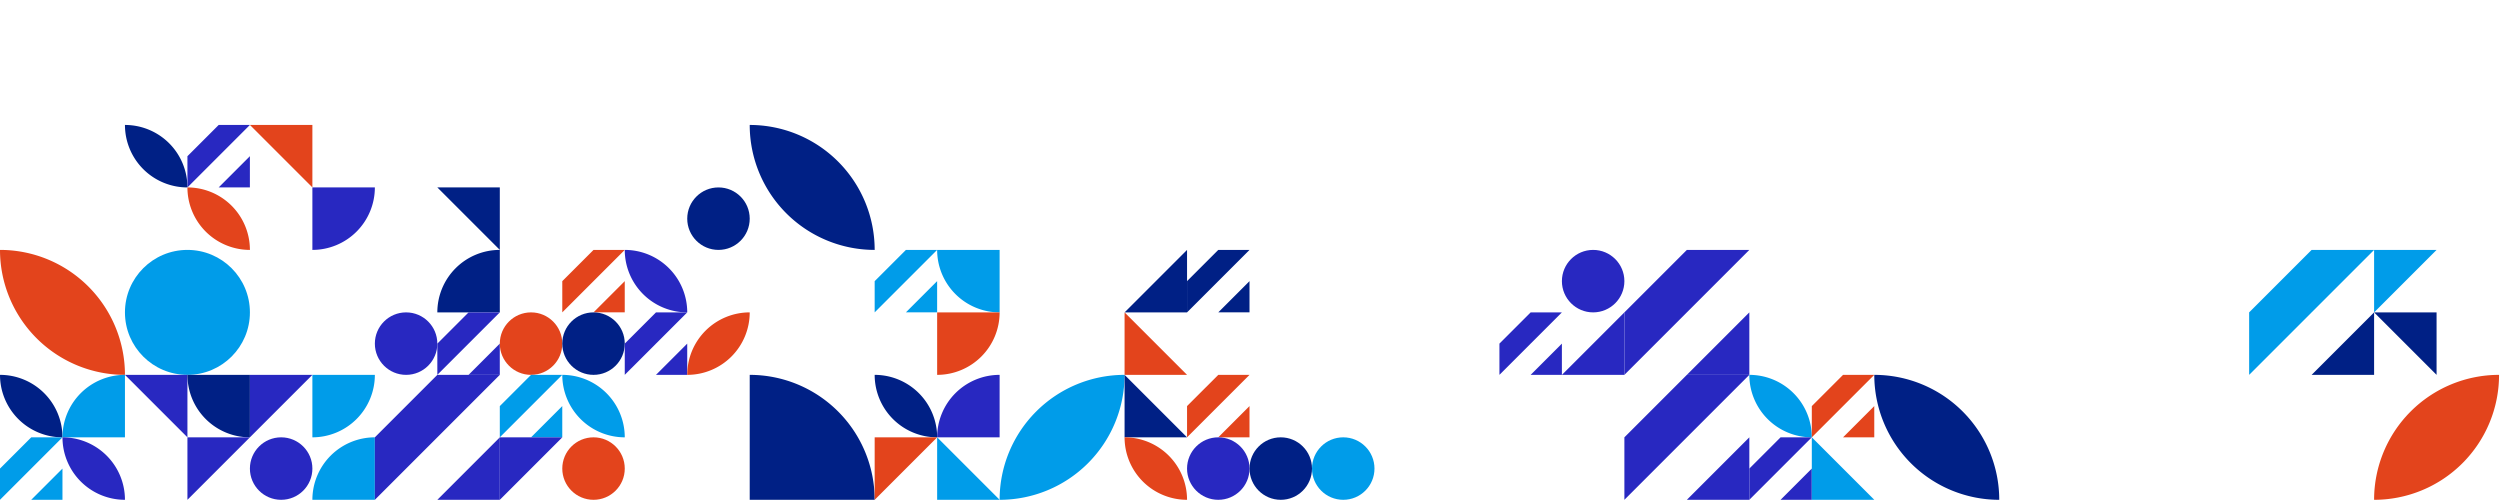 <?xml version="1.0" standalone="no"?><svg xmlns:xlink="http://www.w3.org/1999/xlink" xmlns="http://www.w3.org/2000/svg" viewBox="0 0 1000 200" preserveAspectRatio="xMaxYMax slice"><g transform="scale(0.662)"><rect x="0" y="0" width="1510" height="302" fill="transparent"/><rect x="75.5" y="75.5" width="75.5" height="75.5" fill="transparent"/><path d="M 75.5 75.5 A 37.75 37.75 0 0 1  113.25 113.25 L 75.5 75.5 A 37.75 37.75 0 0 0 113.25 113.25" fill="#002085"/><g transform="translate(113.25,75.5) scale(1.887) rotate(0)"><path d="M10 0H20L0 20V10L10 0Z" fill="#2828c1"/><path d="M20 10V20H10L20 10Z" fill="#2828c1"/></g><path d="M 113.25 113.25 A 37.75 37.75 0 0 1  151 151 L 113.25 113.25 A 37.75 37.75 0 0 0 151 151" fill="#e3441c"/><rect x="151" y="75.5" width="75.5" height="75.5" fill="transparent"/><polygon points="151,75.5 188.75,75.5 188.75,113.25" fill="#e3441c"/><path d="M 188.75 151 A 37.75 37.75 0 0 0 226.5 113.25 L 188.75 113.25" fill="#2828c1"/><rect x="226.5" y="75.5" width="75.5" height="75.5" fill="transparent"/><polygon points="264.25,113.25 302,113.25 302,151" fill="#002085"/><rect x="377.5" y="75.5" width="75.5" height="75.5" fill="transparent"/><circle cx="434.125" cy="132.125" r="18.875" fill="#002085"/><path d="M 453 75.5 A 75.5 75.5 0 0 1  528.5 151 L 453 75.5 A 75.5 75.5 0 0 0 528.5 151" fill="#002085"/><rect x="1057" y="75.5" width="75.5" height="75.5" fill="transparent"/><rect x="1208" y="75.5" width="75.5" height="75.5" fill="transparent"/><path d="M 0 151 A 75.5 75.5 0 0 1  75.5 226.5 L 0 151 A 75.5 75.5 0 0 0 75.5 226.5" fill="#e3441c"/><circle cx="113.25" cy="188.75" r="37.75" fill="#009ce9"/><rect x="226.5" y="151" width="75.5" height="75.5" fill="transparent"/><path d="M 264.25 188.75 A 37.75 37.75 0 0 1  302 151 L 302 188.75" fill="#002085"/><circle cx="245.375" cy="207.625" r="18.875" fill="#2828c1"/><g transform="translate(264.25,188.75) scale(1.887) rotate(0)"><path d="M10 0H20L0 20V10L10 0Z" fill="#2828c1"/><path d="M20 10V20H10L20 10Z" fill="#2828c1"/></g><rect x="302" y="151" width="75.5" height="75.5" fill="transparent"/><g transform="translate(339.75,151) scale(1.887) rotate(0)"><path d="M10 0H20L0 20V10L10 0Z" fill="#e3441c"/><path d="M20 10V20H10L20 10Z" fill="#e3441c"/></g><circle cx="320.875" cy="207.625" r="18.875" fill="#e3441c"/><circle cx="358.625" cy="207.625" r="18.875" fill="#002085"/><rect x="377.5" y="151" width="75.5" height="75.5" fill="transparent"/><path d="M 377.5 151 A 37.75 37.75 0 0 1  415.25 188.75 L 377.5 151 A 37.75 37.75 0 0 0 415.25 188.75" fill="#2828c1"/><g transform="translate(377.5,188.75) scale(1.887) rotate(0)"><path d="M10 0H20L0 20V10L10 0Z" fill="#2828c1"/><path d="M20 10V20H10L20 10Z" fill="#2828c1"/></g><path d="M 415.25 226.5 A 37.75 37.75 0 0 1  453 188.75 L 415.25 226.5 A 37.75 37.75 0 0 0 453 188.75" fill="#e3441c"/><rect x="528.5" y="151" width="75.5" height="75.5" fill="transparent"/><g transform="translate(528.5,151) scale(1.887) rotate(0)"><path d="M10 0H20L0 20V10L10 0Z" fill="#009ce9"/><path d="M20 10V20H10L20 10Z" fill="#009ce9"/></g><path d="M 566.25 151 A 37.75 37.75 0 0 0 604 188.75 L 604 151" fill="#009ce9"/><path d="M 566.25 226.5 A 37.75 37.75 0 0 0 604 188.75 L 566.25 188.75" fill="#e3441c"/><rect x="679.5" y="151" width="75.5" height="75.5" fill="transparent"/><polygon points="717.25,151 717.25,188.75 679.5,188.75" fill="#002085"/><g transform="translate(717.25,151) scale(1.887) rotate(0)"><path d="M10 0H20L0 20V10L10 0Z" fill="#002085"/><path d="M20 10V20H10L20 10Z" fill="#002085"/></g><polygon points="679.5,188.75 717.25,226.5 679.5,226.5" fill="#e3441c"/><rect x="906" y="151" width="75.5" height="75.5" fill="transparent"/><circle cx="962.625" cy="169.875" r="18.875" fill="#2828c1"/><g transform="translate(906,188.75) scale(1.887) rotate(0)"><path d="M10 0H20L0 20V10L10 0Z" fill="#2828c1"/><path d="M20 10V20H10L20 10Z" fill="#2828c1"/></g><polygon points="981.5,188.75 981.5,226.5 943.75,226.5" fill="#2828c1"/><g transform="translate(981.5,151) scale(3.775) rotate(0)"><path d="M10 0H20L0 20V10L10 0Z" fill="#2828c1"/><path d="M20 10V20H10L20 10Z" fill="#2828c1"/></g><g transform="translate(1359,151) scale(3.775) rotate(0)"><path d="M10 0H20L0 20V10L10 0Z" fill="#009ce9"/><path d="M20 10V20H10L20 10Z" fill="#002085"/></g><rect x="1434.5" y="151" width="75.5" height="75.5" fill="transparent"/><polygon points="1434.5,151 1472.25,151 1434.5,188.75" fill="#009ce9"/><polygon points="1434.5,188.75 1472.25,188.75 1472.25,226.5" fill="#002085"/><rect x="0" y="226.5" width="75.5" height="75.5" fill="transparent"/><path d="M 0 226.5 A 37.75 37.75 0 0 1  37.75 264.25 L 0 226.5 A 37.75 37.75 0 0 0 37.75 264.25" fill="#002085"/><path d="M 37.75 264.25 A 37.75 37.75 0 0 1  75.5 226.5 L 75.5 264.25" fill="#009ce9"/><g transform="translate(0,264.25) scale(1.887) rotate(0)"><path d="M10 0H20L0 20V10L10 0Z" fill="#009ce9"/><path d="M20 10V20H10L20 10Z" fill="#009ce9"/></g><path d="M 37.75 264.25 A 37.75 37.75 0 0 1  75.5 302 L 37.75 264.25 A 37.75 37.75 0 0 0 75.5 302" fill="#2828c1"/><rect x="75.5" y="226.5" width="75.5" height="75.5" fill="transparent"/><polygon points="75.5,226.5 113.25,226.5 113.25,264.25" fill="#2828c1"/><path d="M 113.25 226.5 A 37.75 37.75 0 0 0 151 264.25 L 151 226.5" fill="#002085"/><polygon points="113.25,264.25 151,264.25 113.25,302" fill="#2828c1"/><rect x="151" y="226.5" width="75.5" height="75.5" fill="transparent"/><polygon points="151,226.5 188.75,226.5 151,264.25" fill="#2828c1"/><path d="M 188.75 264.25 A 37.75 37.75 0 0 0 226.5 226.5 L 188.75 226.5" fill="#009ce9"/><circle cx="169.875" cy="283.125" r="18.875" fill="#2828c1"/><path d="M 188.75 302 A 37.75 37.75 0 0 1  226.5 264.25 L 226.5 302" fill="#009ce9"/><g transform="translate(226.5,226.5) scale(3.775) rotate(0)"><path d="M10 0H20L0 20V10L10 0Z" fill="#2828c1"/><path d="M20 10V20H10L20 10Z" fill="#2828c1"/></g><rect x="302" y="226.5" width="75.5" height="75.5" fill="transparent"/><g transform="translate(302,226.5) scale(1.887) rotate(0)"><path d="M10 0H20L0 20V10L10 0Z" fill="#009ce9"/><path d="M20 10V20H10L20 10Z" fill="#009ce9"/></g><path d="M 339.75 226.5 A 37.75 37.75 0 0 1  377.5 264.25 L 339.75 226.5 A 37.75 37.75 0 0 0 377.5 264.25" fill="#009ce9"/><polygon points="302,264.25 339.75,264.25 302,302" fill="#2828c1"/><circle cx="358.625" cy="283.125" r="18.875" fill="#e3441c"/><path d="M 453 226.5 A 75.5 75.5 0 0 1 528.5 302 L 453 302" fill="#002085"/><rect x="528.5" y="226.5" width="75.5" height="75.5" fill="transparent"/><path d="M 528.5 226.5 A 37.75 37.75 0 0 1  566.25 264.25 L 528.5 226.5 A 37.75 37.75 0 0 0 566.25 264.25" fill="#002085"/><path d="M 566.25 264.25 A 37.75 37.75 0 0 1  604 226.5 L 604 264.25" fill="#2828c1"/><polygon points="528.5,264.25 566.25,264.25 528.5,302" fill="#e3441c"/><polygon points="566.25,264.25 604,302 566.25,302" fill="#009ce9"/><path d="M 604 302 A 75.5 75.5 0 0 1  679.5 226.5 L 604 302 A 75.5 75.5 0 0 0 679.5 226.5" fill="#009ce9"/><rect x="679.5" y="226.5" width="75.5" height="75.5" fill="transparent"/><polygon points="679.5,226.5 717.25,264.25 679.5,264.25" fill="#002085"/><g transform="translate(717.25,226.5) scale(1.887) rotate(0)"><path d="M10 0H20L0 20V10L10 0Z" fill="#e3441c"/><path d="M20 10V20H10L20 10Z" fill="#e3441c"/></g><path d="M 679.5 264.25 A 37.75 37.75 0 0 1  717.25 302 L 679.5 264.25 A 37.75 37.75 0 0 0 717.25 302" fill="#e3441c"/><circle cx="736.125" cy="283.125" r="18.875" fill="#2828c1"/><rect x="755" y="226.5" width="75.5" height="75.5" fill="transparent"/><circle cx="773.875" cy="283.125" r="18.875" fill="#002085"/><circle cx="811.625" cy="283.125" r="18.875" fill="#009ce9"/><g transform="translate(981.5,226.5) scale(3.775) rotate(0)"><path d="M10 0H20L0 20V10L10 0Z" fill="#2828c1"/><path d="M20 10V20H10L20 10Z" fill="#2828c1"/></g><rect x="1057" y="226.5" width="75.5" height="75.5" fill="transparent"/><path d="M 1057 226.5 A 37.75 37.75 0 0 1  1094.75 264.25 L 1057 226.5 A 37.75 37.75 0 0 0 1094.75 264.25" fill="#009ce9"/><g transform="translate(1094.75,226.5) scale(1.887) rotate(0)"><path d="M10 0H20L0 20V10L10 0Z" fill="#e3441c"/><path d="M20 10V20H10L20 10Z" fill="#e3441c"/></g><g transform="translate(1057,264.25) scale(1.887) rotate(0)"><path d="M10 0H20L0 20V10L10 0Z" fill="#2828c1"/><path d="M20 10V20H10L20 10Z" fill="#2828c1"/></g><polygon points="1094.75,264.25 1132.5,302 1094.75,302" fill="#009ce9"/><path d="M 1132.5 226.5 A 75.5 75.5 0 0 1  1208 302 L 1132.5 226.5 A 75.5 75.5 0 0 0 1208 302" fill="#002085"/><path d="M 1434.5 302 A 75.5 75.5 0 0 1  1510 226.5 L 1434.5 302 A 75.5 75.5 0 0 0 1510 226.5" fill="#e3441c"/></g></svg>
